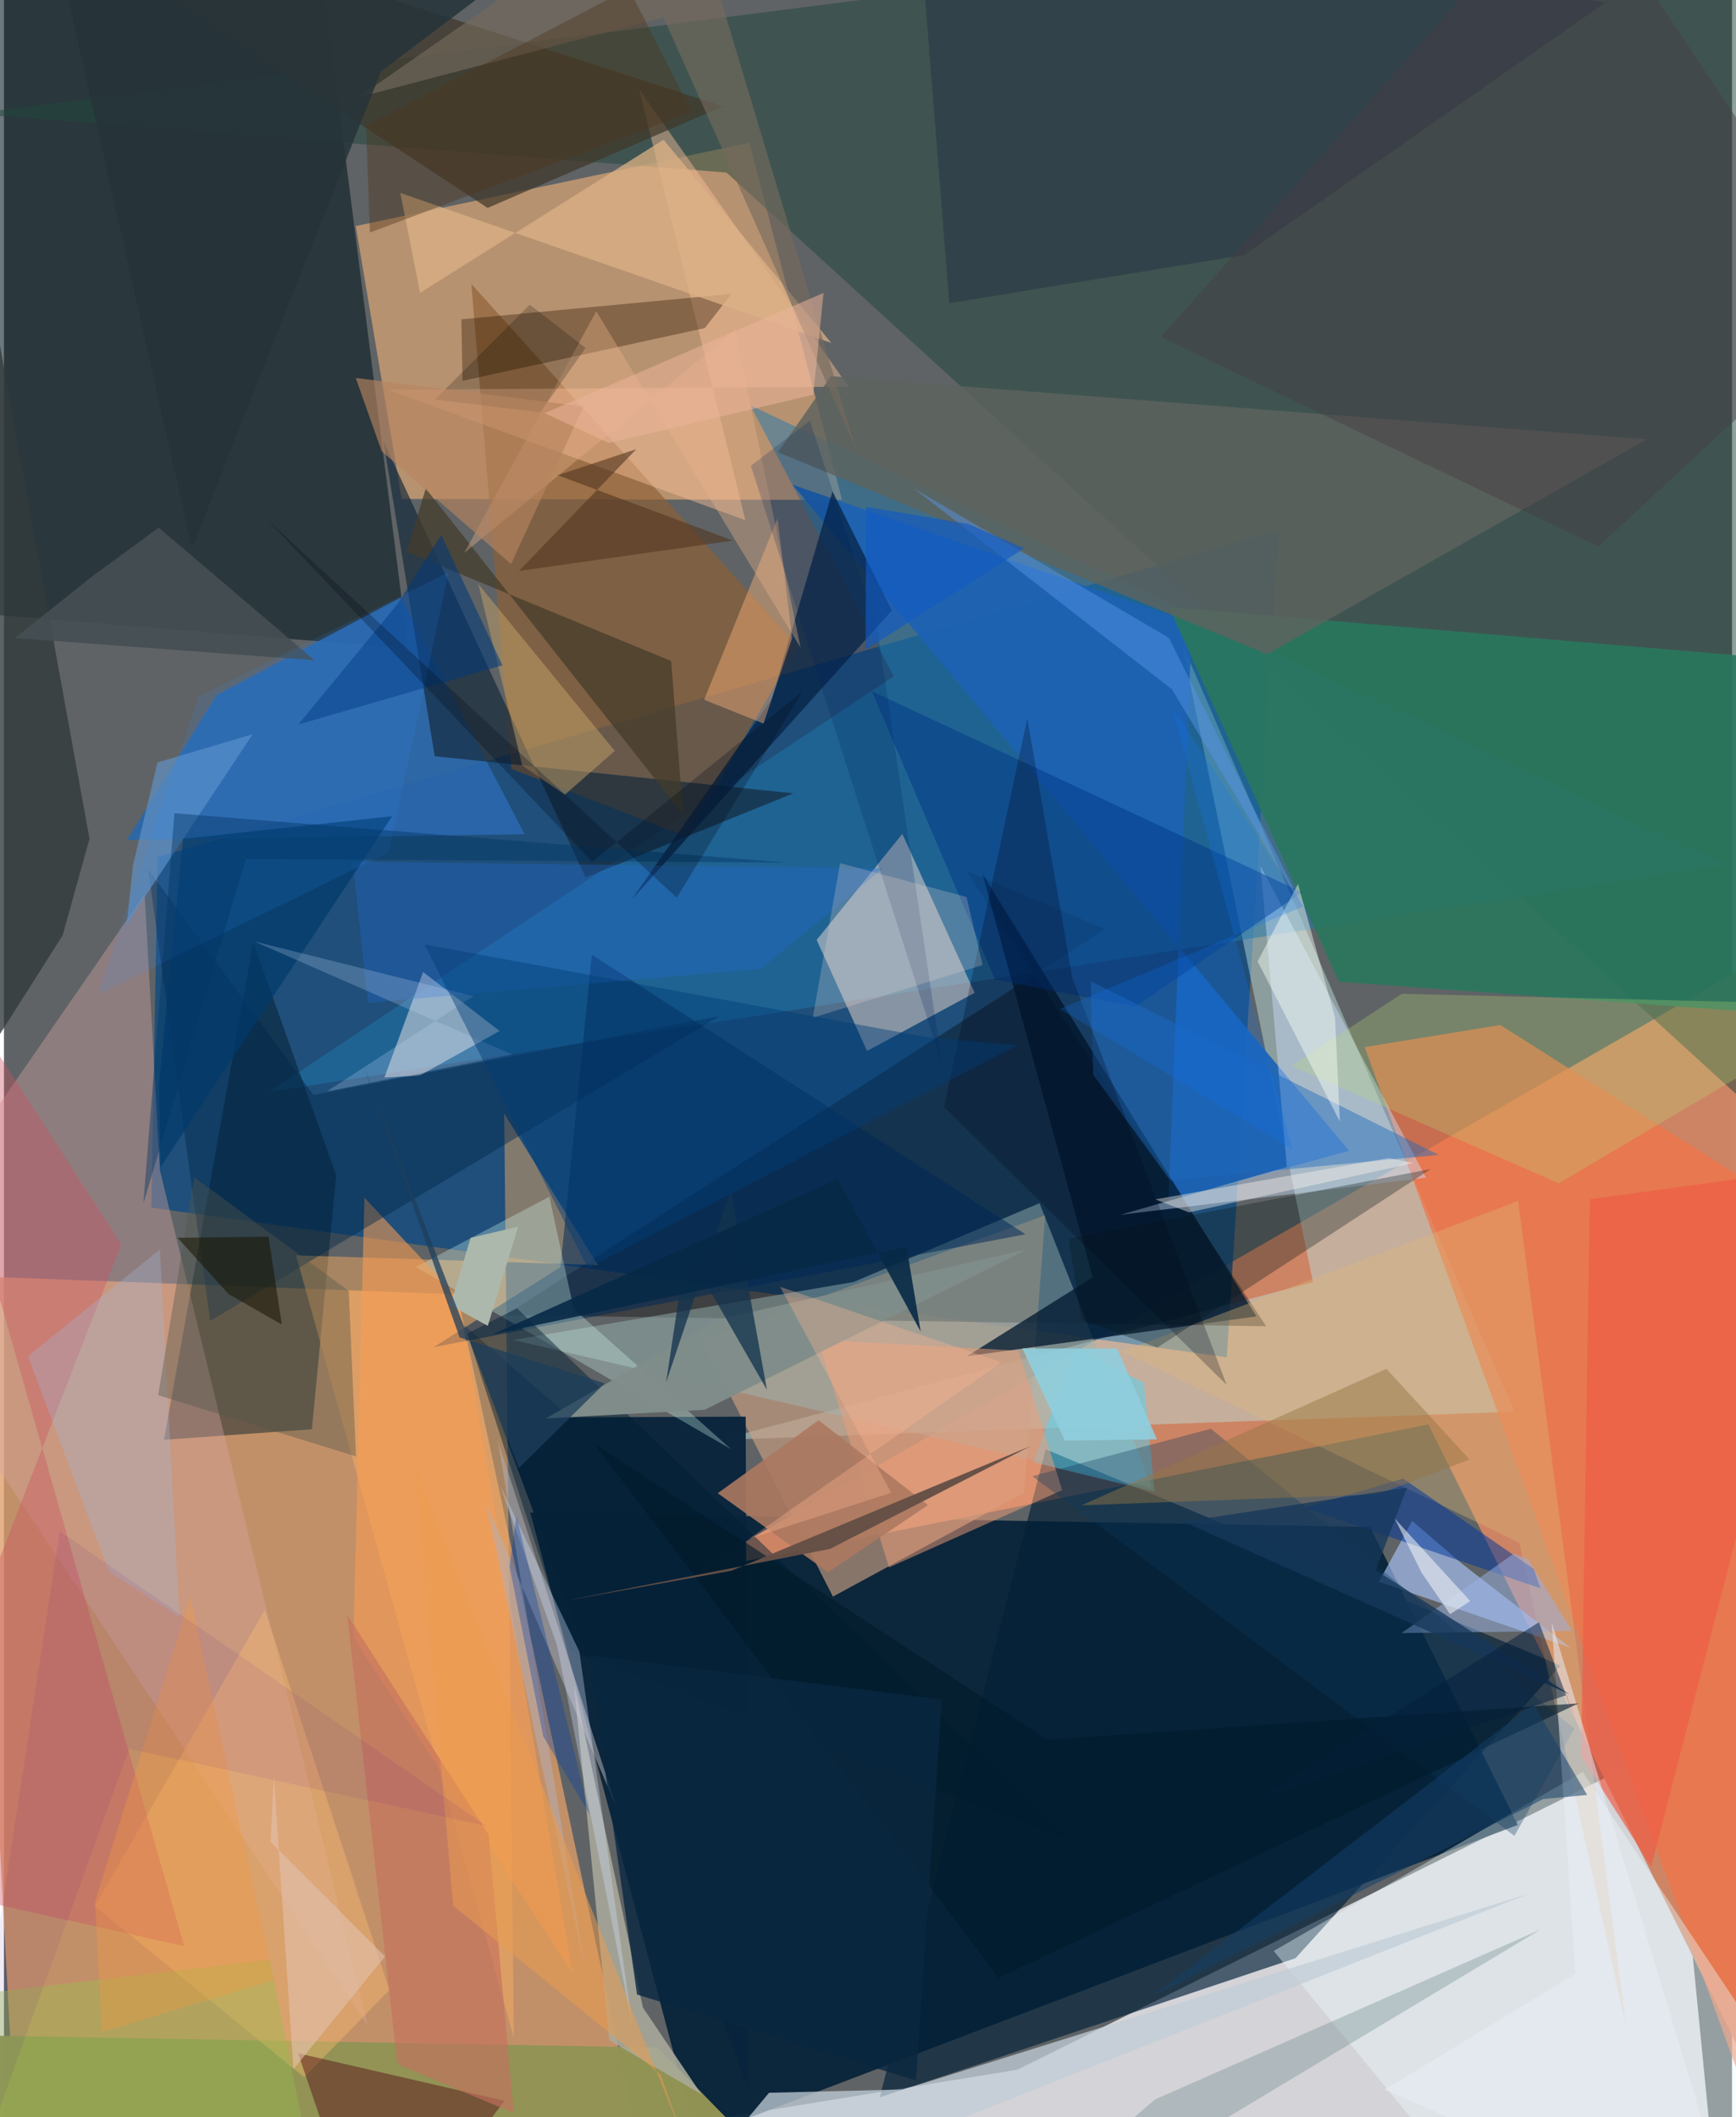 <svg xmlns="http://www.w3.org/2000/svg" width="228" height="278" viewBox="0 0 836 1024"><path fill="#5f6365" d="M0 0h836v1024H0z"/><path fill="#d7d6da" fill-opacity=".976" d="M806.911 843.82L490.14 1001.08l-293.277 47.635 633.9 37.285z"/><path fill="#dd9d69" fill-opacity=".78" d="M317.588 1086l-98.237-459.963-236.22-8.861L8.435 1086z"/><path fill="#072239" fill-opacity=".941" d="M732.346 882.645L334.85 1034.04l-80.237-302.5 406.277 6.977z"/><path fill="#ce8565" fill-opacity=".996" d="M333.498 760.142l544.75-313.177L886.507 1086 689.078 688.922z"/><path fill="#0f4980" fill-opacity=".792" d="M591.584 656.455l25.066-400.183L74.35 414.51l-3.037 169.594z"/><path fill="#fdb778" fill-opacity=".557" d="M192.415 241.32l-22.232-131.977 190.43-40.289 44.841 172.733z"/><path fill="#061920" fill-opacity=".584" d="M-62 292.615V-62h209.664l47.791 375.717z"/><path fill="#bfdedd" fill-opacity=".467" d="M730.709 682.784l-160.87-371.672 63.439 308.992-286.738 76.308z"/><path fill="#22463d" fill-opacity=".514" d="M349.538 83.45L898 583.973V-62L-15.617 55.053z"/><path fill="#cea183" fill-opacity=".643" d="M503.74 587.78l-166.06 60.392 63.35 124.058 92.492-50.193z"/><path fill-opacity=".349" d="M242.737 636.047l367.88 5.41-145.307-220.37 67.444 28.312z"/><path fill="#1f77ac" fill-opacity=".494" d="M128.24 528.113L430.46 327.08l-69.456-131.11 470.965 222.24z"/><path fill="#001a25" fill-opacity=".463" d="M120.618 455.834l40.1 112.61-11.742 122.84-71.56 5.101z"/><path fill="#2a67ac" fill-opacity=".914" d="M251.937 403.527L59.51 406.236l43.35-70.069 89.226-47.236z"/><path fill="#f27347" fill-opacity=".698" d="M869.268 1086L658.294 506.458l65.594-10.687 124.27 78.592z"/><path fill="#8e5f33" fill-opacity=".655" d="M330.485 404.716l53.388-92.08-157.764-175.338 19.398 234.606z"/><path fill="#fee5d6" fill-opacity=".459" d="M393.155 454.603l41.45-51.253 34.986 76.837-52.043 28.134z"/><path fill="#09253c" fill-opacity=".969" d="M358.826 685.185l-84.89.346-51.42-44.682 137.479 369.405z"/><path fill="#1d63b3" fill-opacity=".925" d="M381.507 234.45l193.207 66.835-11.405 279.376 87.4-24.082z"/><path fill="#d6a6a3" fill-opacity=".4" d="M-62 620.69L68.063 432.47l7.36 133.406 100.468 413.577z"/><path fill="#2a775e" fill-opacity=".898" d="M875.992 491.602l-9.965-172.28-302.514-25.749 82.262 181.265z"/><path fill="#ffae60" fill-opacity=".447" d="M246.642 985.529L141.294 607.153l146.03 4.71L242 538.545z"/><path fill="#9eb7b5" fill-opacity=".459" d="M411.006 620.06L246.41 648.12l309.023 71.533-54.46-137.719z"/><path fill="#022139" fill-opacity=".659" d="M753.085 805.543L624.819 947.11l-201.131 67.28 80.237-313.422z"/><path fill="#919355" fill-opacity=".992" d="M-62 983.59l40.066 63.339 395.597 2.283-57.41-58.892z"/><path fill="#a9c6fc" fill-opacity=".631" d="M681.258 735.622l-16.125 29.425 92.668 31.86-52.572-40.68z"/><path fill="#14283a" fill-opacity=".675" d="M281.388 424.366l-97.794-210.933 24.795 152.331 173.531 17.93z"/><path fill="#021a2f" fill-opacity=".765" d="M473.437 422.8l132.45 213.893-140.043 19.275 60.89-38.162z"/><path fill="#f0e7e8" fill-opacity=".498" d="M239.754 498.649l-38.686 21.581-17.009.942 18.71-51.062z"/><path fill="#cde2ff" fill-opacity=".431" d="M688.005 569.627l-80.08-150.685 12.696 145.463-80.508 23.153z"/><path fill="#f8c09b" fill-opacity=".455" d="M358.676 251.622L307.274 43.139l101.324 143.894-222.884 1.45z"/><path fill="#052043" fill-opacity=".722" d="M429.548 295.29l-28.723-57.638-29.501 100.67-67.806 96.964z"/><path fill="#aaab9c" fill-opacity=".867" d="M309.104 970.978L275.69 814.23l17.164 172.576 44.543 26.134z"/><path fill="#ebfdff" fill-opacity=".388" d="M763.725 856.986l-149.436 86.629L731.27 1086l134.553-75.887z"/><path fill="#5d635e" fill-opacity=".827" d="M794.863 212.47l-183.79 103.976-236.608-97.735 25.598-36.787z"/><path fill="#3f3628" fill-opacity=".706" d="M347.884 51.446L233.976 100.56-13.24-62l161.21 48.683z"/><path fill="#002956" fill-opacity=".525" d="M494.194 596.965L284.391 461.764 269.23 612.846l-61.292 38.695z"/><path fill="#2a1401" fill-opacity=".357" d="M221.288 154.442l130.625-12.29-12.857 16.526-117.22 25.513z"/><path fill="#d9fef4" fill-opacity=".302" d="M275.615 633.036l-11.773-54.208-64.595 34.011 152.488 88.067z"/><path fill="#323a3b" fill-opacity=".788" d="M-29.252 16.55l70.627 389.117-12.977 46.728L-62 594.787z"/><path fill="#4ad9fd" fill-opacity=".463" d="M518.297 652.204l33.15 16.55 5.216 52.758-58.635-14.216z"/><path fill="#b8da78" fill-opacity=".282" d="M676.26 480.677L898 486.028l-145.844 86.337-129.328-56.829z"/><path fill="#1e2941" fill-opacity=".4" d="M457.337 146.663l-15.72-197.44L774.772 1.214l-174.88 122.13z"/><path fill="#f89c52" fill-opacity=".576" d="M275.122 954.41L169.108 792.014l5.273-212.786 45.614 48.765z"/><path fill="#eb9d79" fill-opacity=".518" d="M490.92 653.283l21.01 67.44-83.744 37.37-34.358-110.066z"/><path fill="#003686" fill-opacity=".486" d="M628.01 431.571l-208.151-97.27 59.562 139.467 67.932 13.142z"/><path fill="#ffb77c" fill-opacity=".424" d="M338.715 338.458l28.753 11.494 13.818-41.326-7.046-57.874z"/><path fill="#fdbc71" fill-opacity=".396" d="M186.49 962.486l-41.264 42.19-101.305-82.722 82.25-143.296z"/><path fill="#500512" fill-opacity=".439" d="M173.422 1084.547l-31.118-91.444 99.841 22.975L189.23 1086z"/><path fill="#dcb777" fill-opacity=".369" d="M733.107 746.132l-192.14-92.442 191.578-72.9 52.315 400.023z"/><path fill="#002648" fill-opacity=".431" d="M69.785 420.496l79.957 109.11 196.41-38.154L99.791 638.864z"/><path fill="#dbb186" fill-opacity=".757" d="M191.76 93.314l9.556 48.322L319.098 67.56l81.127 98.304z"/><path fill="#01369c" fill-opacity=".518" d="M629.19 729.283l47.686-14.143 63.178 43.705 3.223 9.346z"/><path fill="#ee5b45" fill-opacity=".671" d="M884.262 564.045l-117.033 15.983-4.234 269.253 33.876 53.535z"/><path fill="#c2ced7" fill-opacity=".753" d="M308.438 1086L737.62 915.938l-302.484 94.644-65.004 1.625z"/><path fill="#09191a" fill-opacity=".318" d="M521.352 638.387l-6.282-39.281 175.146-33.678-132.275 86.357z"/><path fill="#443b29" fill-opacity=".714" d="M322.787 319.71l5.756 74.284L204.066 236.23l-9.248 30.708z"/><path fill="#486e74" fill-opacity=".263" d="M743.247 933.289L488.87 1086l40.33-46.607 27.555-23.927z"/><path fill="#ab7860" fill-opacity=".898" d="M447.019 727.937l-48.336 32.51-53.388-38.223 48.816-35.292z"/><path fill="#cc5260" fill-opacity=".384" d="M87.144 941.232L-62 417.875l118.753 184L-62 908.08z"/><path fill="#c4a26a" fill-opacity=".494" d="M295.466 363.207l-65.985-80.762 21.227 87.818 20.648 14.103z"/><path fill="#a5b6d6" fill-opacity=".325" d="M50.852 760.243L11.59 655.963l63.84-51.598 9.446 177.674z"/><path fill="#b4aeb4" fill-opacity=".533" d="M233.113 726.442l63.222 147.71-57.361-177.265 42.677 258.132z"/><path fill="#011f34" fill-opacity=".463" d="M273.827 798.494l242.377 91.439-268.023-257.167-24.037 12.196z"/><path fill="#1e69be" fill-opacity=".451" d="M526.92 519.79l37.334 51.175 129.83-12.398L525.7 474.553z"/><path fill="#6192c5" fill-opacity=".686" d="M59.416 446.94l2.976-28.45 11.88-49.727 46.003-13.593z"/><path fill="#808d8a" fill-opacity=".988" d="M345.643 638.188l148.988-33.786-155.643 77.473-76.895 4.182z"/><path fill="#9bb0e2" fill-opacity=".506" d="M758.514 788.796l-21.288-34.76-6.822-2.58-54.312 38.408z"/><path fill="#2469d2" fill-opacity=".325" d="M366.12 468.57l-190.028 16.415-7.472-68.25 256.603 3.267z"/><path fill="#f9fff6" fill-opacity=".447" d="M626.024 427.496l17.904 64.639 2.347 50.295-39.781-77.403z"/><path fill="#0f3a5d" fill-opacity=".325" d="M497.51 713.978l86.392-22.948 175.78 145.1-28.96 51.796z"/><path fill="#000519" fill-opacity=".255" d="M516.823 472.876l-21.76-125.465-40.258 188.022 136.703 134.384z"/><path fill="#eaeef8" fill-opacity=".518" d="M760.218 954.592l-11.452-169.93L839.904 1086l-171.986-75.311z"/><path fill="#edb38b" fill-opacity=".369" d="M385.4 313.316l-31.64-153.693-131.097 107.818 63.867-116.88z"/><path fill="#13344d" fill-opacity=".765" d="M369.094 672.172l-39.041-68.028-9.746 64.504 31.306-93.319z"/><path fill="#947743" fill-opacity=".467" d="M664.57 722.771l-143.212 5.286 147.46-65.995 40.203 43.843z"/><path fill="#d3e3ff" fill-opacity=".341" d="M267.534 795.698l36.403 183.646-25.55-180.473-38.323-80.295z"/><path fill="#51574b" fill-opacity=".396" d="M170.305 704.437l-95.704-29.612 17.414-105.414 74.795 54.984z"/><path fill="#463e44" fill-opacity=".447" d="M559.62 163.015l211.736 101.427L898 147.007 758.864-62z"/><path fill="#003a6b" fill-opacity=".694" d="M75.025 524.177l.698 40.297 112.098-169.716-101.208 10.973z"/><path fill="#00387a" fill-opacity=".553" d="M211.572 258.667l-21.296 33.616-47.907 58.16 98.753-28.658z"/><path fill="#e1c0ac" fill-opacity=".616" d="M130.57 859.598l9.466 141.21 44.331-54.537-55.38-55.423z"/><path fill="#00215d" fill-opacity=".212" d="M389.933 203.448l32.488 100.448 31.492 211.376-92.59-290.01z"/><path fill="#011928" fill-opacity=".6" d="M481.26 956.619l280.48-132.773-257.034 17.583-219.238-143.236z"/><path fill="#c5715e" fill-opacity=".631" d="M234.412 887.305L166.038 780.97l24.261 217.35 56.337 23.697z"/><path fill="#062946" fill-opacity=".89" d="M236.4 645.383l200.224-42.426 6.865 41.095-40.253-73.763z"/><path fill="#454e53" fill-opacity=".914" d="M42.809 278.679L5.265 308.572l145.028 10.794-75.439-64.174z"/><path fill="#533721" fill-opacity=".596" d="M267.892 229.852l84.832 31.623-103.57 14.67 56.768-58.9z"/><path fill="#766b5e" fill-opacity=".631" d="M319.065 8.396l92.861 208.135L328.25-62 171.342 47.117z"/><path fill="#eed9cf" fill-opacity=".243" d="M473.436 466.734l-7.787-32.886-61.148-16.391-13.233 74.816z"/><path fill="#5896e9" fill-opacity=".463" d="M565.089 333.468l64.6 107.854-66.167-132.86-123.09-72.061z"/><path fill="#acb8ab" d="M225.762 598.693l-9.8 32.657 18.093 9.917 14.714-47.986z"/><path fill="#143f69" fill-opacity=".529" d="M744.681 870.145l21.225-1.99-26.085-44.07-184.315 141.501z"/><path fill="#c8dffe" fill-opacity=".231" d="M156.281 527.853l70.816-46.06-106.007-26.467 124.856 54.776z"/><path fill="#003d77" fill-opacity=".439" d="M282.443 613.277l-79.02-156.494 243.208 44.925 43.588 3.822z"/><path fill="#96bd4d" fill-opacity=".392" d="M2.882 1054.612l-31.031-88.438 156.757-18.27 26.862 134.47z"/><path fill="#f7fafa" fill-opacity=".533" d="M699.6 780.74l-13.858-20.193-12.942-26.132 36.541 39.959z"/><path fill="#f59941" fill-opacity=".349" d="M90.136 772.313L44.07 919.723l3.268 63.05 83.03-25.042z"/><path fill="#092740" fill-opacity=".804" d="M282.863 800.56l170.877 21.442-12.516 184.247-134.955-41.546z"/><path fill="#4e361b" fill-opacity=".412" d="M175.152 60.852l1.88 51.637 155.761-58.361-30.506-59.654z"/><path fill="#ea9b4f" fill-opacity=".529" d="M327.564 1031.472L198.93 710.195l18.398 211.521 100.348 81.63z"/><path fill="#181402" fill-opacity=".553" d="M134.423 640.633l-25.67-14.677-24.801-27.304 44.04-.52z"/><path fill="#080900" fill-opacity=".208" d="M254.357 147.357l-45.874 45.921 51.02 6.143 21.866-31.11z"/><path fill="#1d3f5c" fill-opacity=".741" d="M174.429 516.8l46 130.055 70.206 22.18-41.601 41.064z"/><path fill="#115ac3" fill-opacity=".651" d="M466.396 253.424l27.156 11.76-76.706 49.079.222-69.151z"/><path fill="#3191ff" fill-opacity=".129" d="M94.143 336.917l120.926-60.115-28.928 135.447L45.317 481.07z"/><path fill="#b7835e" fill-opacity=".647" d="M170.187 182.807l110.177 13.819-35.058 76.188-62.572-54.563z"/><path fill="#0d75f4" fill-opacity=".235" d="M565.03 341.53l63.35 96.948-117.466 49.5 112.423 67.936z"/><path fill="#53058a" fill-opacity=".082" d="M233.496 883.186l-206.5-142.594L-25.948 1086l86.48-240.138z"/><path fill="#664f46" fill-opacity=".973" d="M399.626 749.153l97.11-49.762-144.778 60.297-81.309 14.71z"/><path fill="#edb69b" fill-opacity=".525" d="M261.64 199.843l30.982 14.437 98.875-23.376 4.995-49.223z"/><path fill="#263439" fill-opacity=".859" d="M182.445 34.474L91.015 265.04 17.232-62h293.237z"/><path fill="#003dab" fill-opacity=".329" d="M283.394 877.68L247.9 733.334l-3.293 24.362 16.273 82.134z"/><path fill="#16375b" fill-opacity=".765" d="M663.652 759.455l93.746 60.041-186.904-83.517 108.209-16.43z"/><path fill="#003563" fill-opacity=".424" d="M378.564 417.223l-261.518-1.804-49.612 166.74 15.037-188.828z"/><path fill="#90cedd" fill-opacity=".906" d="M557.769 696.152l-19.263-43.871-45.794-.117 20.458 44.591z"/><path fill="#ffb994" fill-opacity=".333" d="M482.603 658.923L375.454 622.36l53.74 99.627-68.851 22.33z"/><path fill="#051f3c" fill-opacity=".51" d="M605.581 870.63l150.31-50.743 5.769 15.953-19.066-51.217z"/><path fill="#000818" fill-opacity=".267" d="M284.573 416.876l101.773-82.537-60.85 99.838-198.362-183.031z"/><path fill="#fff8f1" fill-opacity=".396" d="M681.86 562.512l-12.008-2.39-112.866 19.965 16.28 6.3z"/></svg>